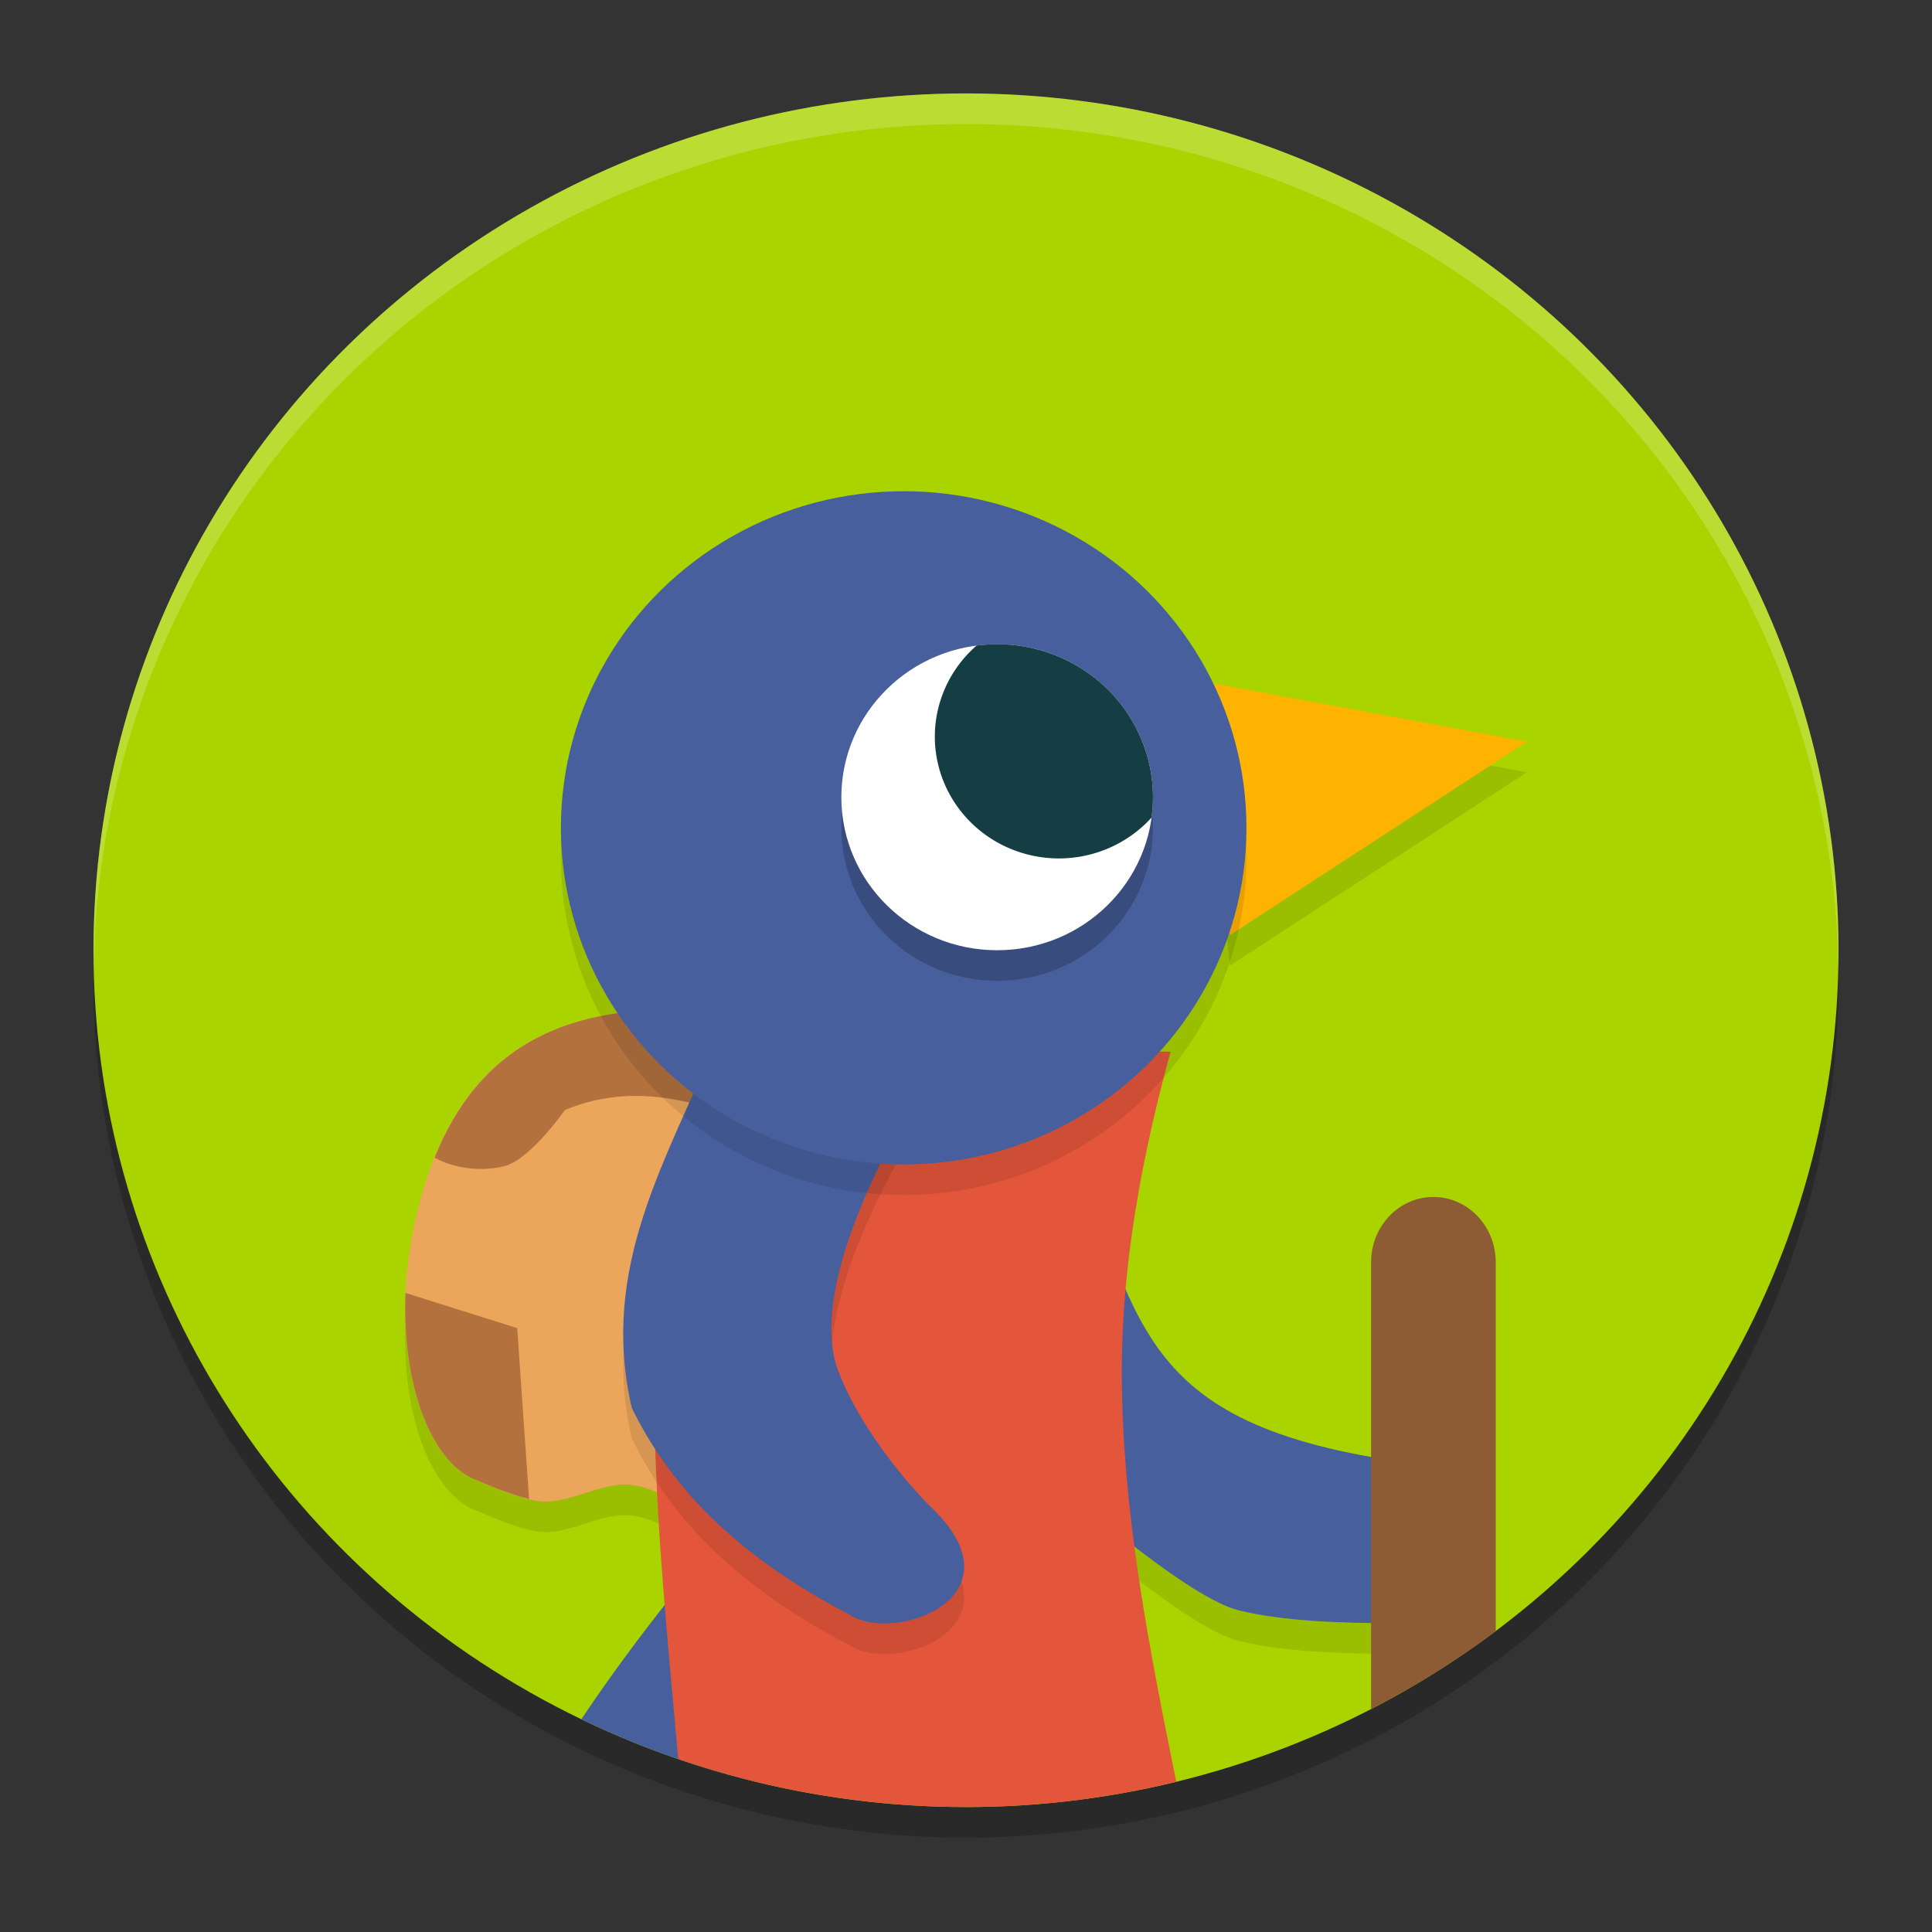 <?xml version="1.0" encoding="UTF-8" standalone="no"?>
<svg
   width="62"
   height="62"
   version="1.1"
   id="svg18"
   sodipodi:docname="a-short-hike.svg"
   inkscape:version="1.4 (unknown)"
   xmlns:inkscape="http://www.inkscape.org/namespaces/inkscape"
   xmlns:sodipodi="http://sodipodi.sourceforge.net/DTD/sodipodi-0.dtd"
   xmlns="http://www.w3.org/2000/svg"
   xmlns:svg="http://www.w3.org/2000/svg">
  <rect width="100%" height="100%" fill="#333333" stroke="none"/>
  <defs
     id="defs18" />
  <sodipodi:namedview
     id="namedview18"
     pagecolor="#ffffff"
     bordercolor="#000000"
     borderopacity="0.25"
     inkscape:showpageshadow="2"
     inkscape:pageopacity="0.0"
     inkscape:pagecheckerboard="0"
     inkscape:deskcolor="#d1d1d1"
     inkscape:zoom="11.75"
     inkscape:cx="32"
     inkscape:cy="32"
     inkscape:window-width="1920"
     inkscape:window-height="998"
     inkscape:window-x="0"
     inkscape:window-y="0"
     inkscape:window-maximized="1"
     inkscape:current-layer="svg18" />
  <g
     id="g19"
     transform="matrix(1,0,0,0.982,-1,-0.93)">
    <g
       id="g18">
      <circle
         style="opacity:0.2"
         cx="32"
         cy="33"
         r="28"
         id="circle1" />
      <circle
         style="fill:#aad400"
         cx="32"
         cy="32"
         r="28"
         id="circle2" />
      <path
         style="opacity:0.1"
         d="M 39.602,24.219 50,26.184 40.469,32.504 Z"
         id="path2" />
      <path
         style="opacity:0.1"
         d="m 35.135,38.911 c 2.556,6.023 2.04,9.602 11.134,10.85 3.709,0.356 2.908,5.173 -0.432,5.228 -1.798,0.01 -3.687,-0.066 -5.083,-0.417 -1.584,-0.399 -5.137,-3.575 -5.137,-3.575 z"
         id="path3" />
      <path
         style="opacity:0.1"
         d="M 26.067,35.238 25.102,53.1 c 0,0 -0.92,-0.869 -1.424,-1.25 -0.792,-0.598 -1.391,-1.227 -2.372,-1.371 -0.927,-0.136 -1.89,0.55 -2.827,0.538 -0.73,-0.009 -2.088,-0.664 -2.088,-0.664 -1.749,-0.556 -2.794,-3.945 -2.242,-7.568 1.234,-7.701 6.061,-8.449 11.919,-7.547 z"
         id="path4" />
      <path
         style="fill:#475f9d"
         d="m 23.482,52.256 c -0.171,0.011 -0.329,0.093 -0.435,0.227 -1.201,1.508 -2.341,3.052 -3.391,4.648 a 28,28 0 0 0 5.42,1.999 c 0.052,-0.08 0.112,-0.15 0.161,-0.232 0.078,-0.13 0.105,-0.286 0.074,-0.435 l -1.203,-5.731 c -0.056,-0.266 -0.284,-0.46 -0.555,-0.476 -0.023,-0.001 -0.048,-0.001 -0.071,0 z"
         id="path5" />
      <path
         style="fill:#ffb301"
         d="M 39.602,23.219 50,25.184 40.469,31.504 Z"
         id="path6" />
      <path
         style="fill:#eba65b"
         d="M 26.067,34.238 25.102,52.1 c 0,0 -0.92,-0.869 -1.424,-1.25 -0.792,-0.598 -1.391,-1.227 -2.372,-1.371 -0.927,-0.136 -1.89,0.55 -2.827,0.538 -0.73,-0.009 -2.088,-0.664 -2.088,-0.664 -1.749,-0.556 -2.794,-3.945 -2.242,-7.568 1.234,-7.701 6.061,-8.449 11.919,-7.547 z"
         id="path7" />
      <path
         style="fill:#b2713d"
         d="m 21.906,33.953 c -3.107,0.152 -5.605,1.392 -6.958,4.826 0.661,0.372 1.552,0.462 2.254,0.272 0.824,-0.222 1.926,-1.829 1.926,-1.829 2.515,-1.076 5.011,-0.052 6.73,0.859 l 0.208,-3.845 c -1.464,-0.226 -2.866,-0.347 -4.161,-0.284 z"
         id="path8" />
      <path
         style="fill:#b2713d"
         d="m 14.014,43.199 c -0.126,3.052 0.859,5.672 2.377,6.155 0,0 0.865,0.407 1.587,0.578 L 17.598,44.35 Z"
         id="path9" />
      <path
         style="fill:#475f9d"
         d="m 35.135,37.911 c 2.556,6.023 2.04,9.602 11.134,10.85 3.709,0.356 2.908,5.173 -0.432,5.228 -1.798,0.01 -3.687,-0.066 -5.083,-0.417 -1.584,-0.399 -5.137,-3.575 -5.137,-3.575 z"
         id="path10" />
      <path
         style="fill:#e3563b"
         d="m 23.727,35.098 c -1.105,3.784 -1.777,7.761 -1.727,11.949 0.044,3.634 0.416,7.426 0.766,11.386 C 25.734,59.47 28.856,60 32,60 34.275,60 36.541,59.723 38.748,59.174 37.899,54.906 36.996,50.328 37,45.737 c 0.003,-3.51 0.652,-7.027 1.565,-10.42 z"
         id="path11" />
      <path
         style="fill:#8d5b34"
         d="m 47,40.064 c -1.105,-3.53e-4 -2,0.955 -2,2.135 v 14.6 a 28,28 0 0 0 4,-2.551 V 42.199 c 3.3e-4,-1.18 -0.895,-2.135 -2,-2.135 z"
         id="path12" />
      <path
         style="opacity:0.1"
         d="m 24.069,35.77 6.055,2.573 c 0,0 -3.291,5.429 -2.237,8.367 0.508,1.417 1.706,3.163 2.934,4.433 3.112,2.965 -1.099,4.538 -2.553,3.574 -3.912,-2.082 -5.833,-4.369 -6.993,-6.759 -1.047,-4.632 1.11,-8.055 2.794,-12.188 z"
         id="path13" />
      <path
         style="fill:#475f9d"
         d="m 24.069,34.77 6.055,2.573 c 0,0 -3.291,5.429 -2.237,8.367 0.508,1.417 1.706,3.163 2.934,4.433 3.112,2.965 -1.099,4.538 -2.553,3.574 -3.912,-2.082 -5.833,-4.369 -6.993,-6.759 -1.047,-4.632 1.11,-8.055 2.794,-12.188 z"
         id="path14" />
      <circle
         style="opacity:0.1"
         cx="30"
         cy="29"
         r="11"
         id="circle14" />
      <circle
         style="fill:#475f9d"
         cx="30"
         cy="28"
         r="11"
         id="circle15" />
      <circle
         style="opacity:0.2"
         cx="33"
         cy="28"
         r="5"
         id="circle16" />
      <circle
         style="fill:#ffffff"
         cx="33"
         cy="27"
         r="5"
         id="circle17" />
      <path
         style="fill:#153e44"
         d="M 33,22 A 5,5 0 0 0 32.338,22.045 3.981,3.981 0 0 0 31,25.018 3.981,3.981 0 0 0 34.982,29 3.981,3.981 0 0 0 37.955,27.664 5,5 0 0 0 38,27 5,5 0 0 0 33,22 Z"
         id="path17" />
      <path
         style="opacity:0.2;fill:#ffffff"
         d="M 32,4 A 28,28 0 0 0 4,32 28,28 0 0 0 4.006,32.51 28,28 0 0 1 32,5 28,28 0 0 1 59.994,32.49 28,28 0 0 0 60,32 28,28 0 0 0 32,4 Z"
         id="path18" />
    </g>
  </g>
</svg>
